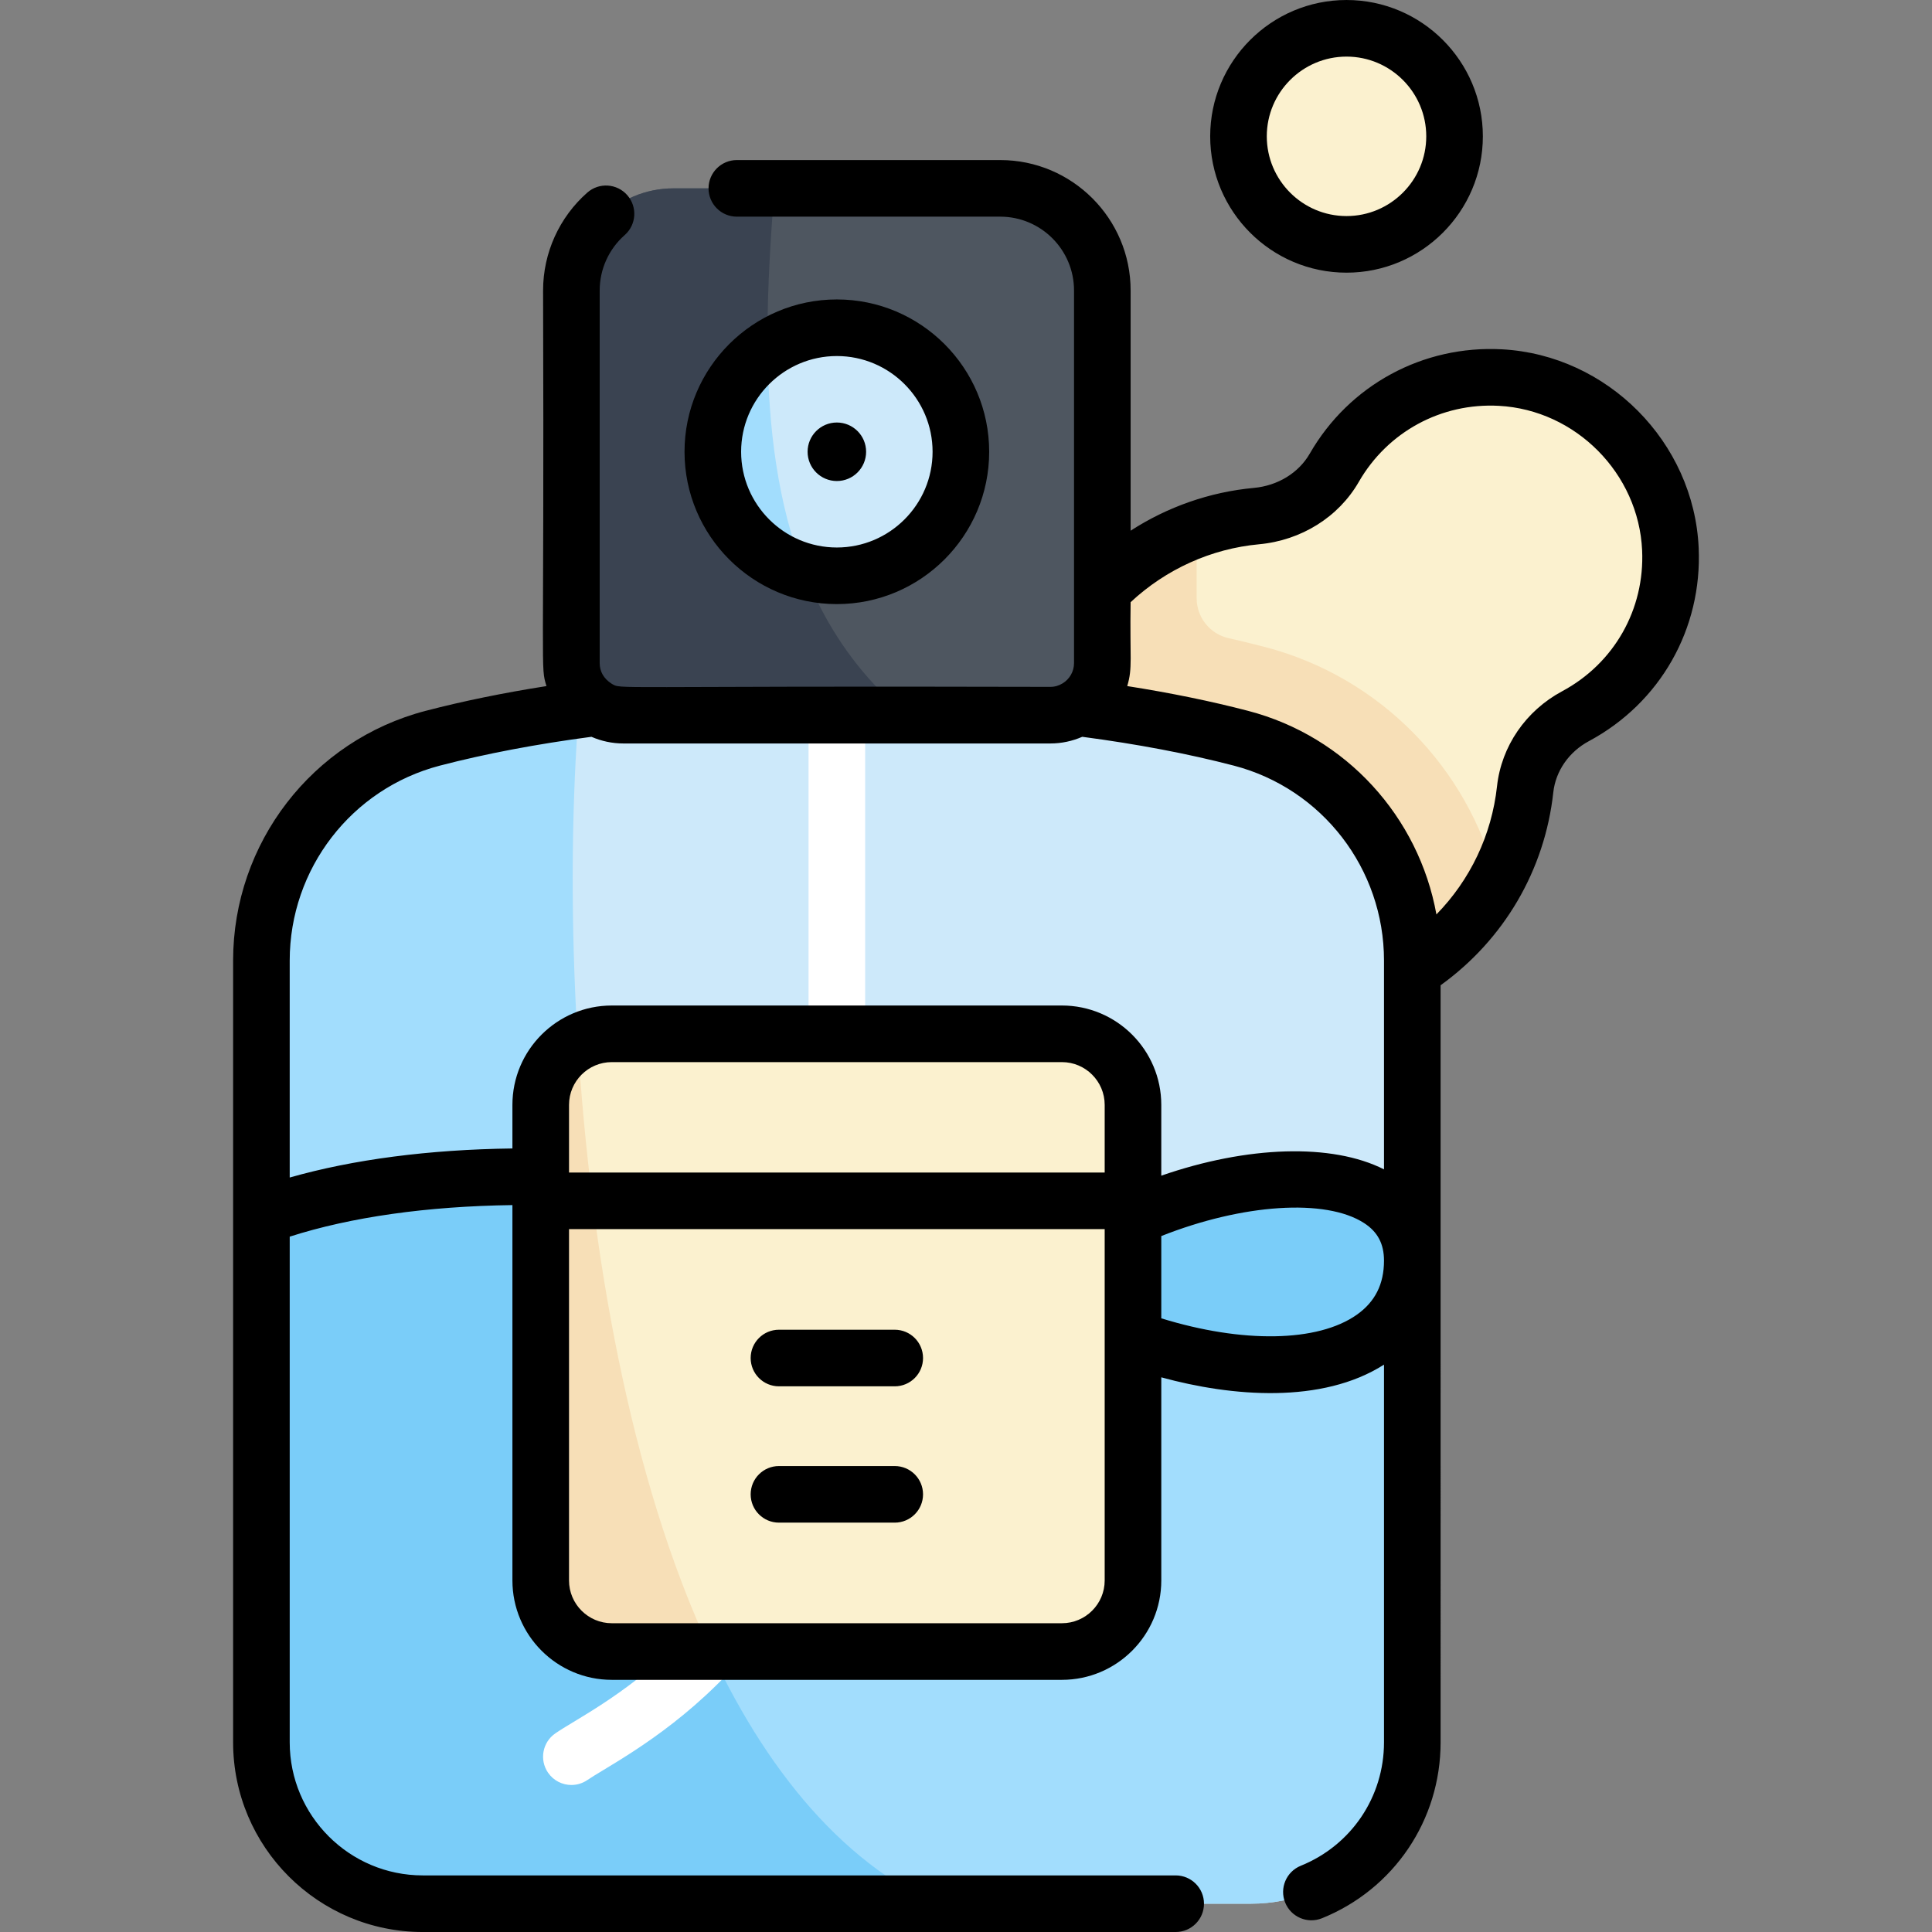 <?xml version="1.0" encoding="iso-8859-1"?>
<!-- Generator: Adobe Illustrator 23.1.0, SVG Export Plug-In . SVG Version: 6.00 Build 0)  -->
<svg version="1.1" id="Capa_1" xmlns="http://www.w3.org/2000/svg" xmlns:xlink="http://www.w3.org/1999/xlink" x="0px" y="0px"
	 viewBox="0 0 512 512" style="enable-background:new 0 0 512 512;" xml:space="preserve">
<rect x="0" y="0" width="512" height="512" fill="#808080" stroke="none"/>
<g>
	<path style="fill:#FBF1CF;" d="M442.672,145.491c-1.106-24.291-20.75-44.116-45.031-45.429
		c-18.809-1.017-35.398,8.864-44.042,23.898c-4.271,7.428-12.08,12.02-20.612,12.809c-32.906,3.044-59.245,30.762-59.296,65.066
		c-0.053,35.541,28.873,64.987,64.409,65.534c34.312,0.528,62.48-25.305,66.081-58.189c0.909-8.298,5.988-15.433,13.344-19.379
		C433.132,181.429,443.544,164.634,442.672,145.491z"/>
	<path style="fill:#F7DFB7;" d="M396.598,233.24c-7.597-29.724-30.755-53.797-61.434-61.794c-3.126-0.815-6.33-1.594-9.607-2.335
		c-4.933-1.117-8.431-5.512-8.431-10.569v-18.245c-25.241,9.033-43.577,33.215-43.434,61.973c0.177,35.442,29.1,64.624,64.539,65.1
		C363.489,267.71,385.389,253.756,396.598,233.24z"/>
	<circle style="fill:#FBF1CF;" cx="356.843" cy="36.13" r="28.63"/>
	<path style="fill:#CDE9FA;" d="M374.273,254.557c0-27.676-18.634-51.938-45.415-58.919c-32.062-8.357-70.282-11.955-107.083-11.955
		s-75.021,3.597-107.083,11.955c-26.781,6.981-45.415,31.243-45.415,58.919v207.175c0,23.62,19.148,42.768,42.768,42.768h219.461
		c23.62,0,42.768-19.148,42.768-42.768V254.557z"/>
	<path style="fill:#A2DDFD;" d="M153.42,188.122c-13.519,1.864-26.568,4.346-38.729,7.515
		c-26.781,6.981-45.415,31.243-45.415,58.919v207.175c0,23.62,19.148,42.768,42.768,42.768h135.505
		C159.189,462.358,146.361,277.242,153.42,188.122z"/>
	<path style="fill:#7ACDF9;" d="M374.273,334.09c0,33.212-52.46,37.608-103.063,6.751
		C308.279,308.372,374.273,300.878,374.273,334.09z"/>
	<path style="fill:#A2DDFD;" d="M271.21,340.841c-42.413-25.863-143.537-40.044-201.934-18.482v139.373
		c0,23.62,19.148,42.768,42.768,42.768h219.461c23.62,0,42.768-19.148,42.768-42.768V334.09
		C374.273,367.301,321.812,371.698,271.21,340.841z"/>
	<path style="fill:#7ACDF9;" d="M156.321,312.242c-31.539-1.59-62.933,1.215-87.044,10.117v139.373
		c0,23.62,19.148,42.768,42.768,42.768h135.505C191.391,477.716,165.743,393.184,156.321,312.242z"/>
	<path style="fill:#FFFFFF;" d="M151.429,473.038c-2.387,0-4.733-1.137-6.188-3.252c-2.347-3.414-1.481-8.083,1.933-10.429
		c1.294-0.89,2.885-1.852,4.899-3.069c17.012-10.284,62.201-37.603,62.201-112.196V183.683c0-4.142,3.357-7.5,7.5-7.5
		c4.143,0,7.5,3.358,7.5,7.5v160.409c0,35.408-9.352,65.49-27.794,89.409c-15.087,19.567-32.365,30.012-41.647,35.624
		c-1.732,1.047-3.23,1.952-4.163,2.594C154.373,472.61,152.893,473.038,151.429,473.038z"/>
	<path style="fill:#4E5660;" d="M265.078,49.918h-86.606c-14.939,0-27.049,12.11-27.049,27.049v98.77
		c0,7.616,6.174,13.79,13.791,13.79h113.123c7.616,0,13.79-6.174,13.79-13.79v-98.77C292.127,62.028,280.016,49.918,265.078,49.918z
		"/>
	<path style="fill:#3A4351;" d="M205.253,49.918h-26.781c-14.939,0-27.049,12.11-27.049,27.049v98.77
		c0,7.616,6.174,13.79,13.79,13.79h75.077C200.474,156.527,201.126,101.357,205.253,49.918z"/>
	<path style="fill:#FBF1CF;" d="M281.418,273.972H162.131c-10.402,0-18.834,8.432-18.834,18.834v126.032
		c0,10.402,8.432,18.834,18.834,18.834h119.287c10.402,0,18.834-8.432,18.834-18.834V292.806
		C300.252,282.404,291.82,273.972,281.418,273.972z"/>
	<path style="fill:#F7DFB7;" d="M162.131,437.672h26.28c-21.731-46.294-31.902-106.934-35.286-161.41
		c-5.855,3.194-9.828,9.404-9.828,16.544v126.032C143.297,429.239,151.729,437.672,162.131,437.672z"/>
	
		<ellipse transform="matrix(0.973 -0.23 0.23 0.973 -21.574 54.156)" style="fill:#CDE9FA;" cx="221.775" cy="119.723" rx="32.868" ry="32.868"/>
	<path style="fill:#A2DDFD;" d="M203.404,92.464c-8.747,5.906-14.498,15.911-14.498,27.259c0,15.151,10.254,27.899,24.198,31.704
		C206.053,133.446,203.623,113.228,203.404,92.464z"/>
	<path d="M206.434,367.39h30.681c4.143,0,7.5-3.358,7.5-7.5c0-4.142-3.357-7.5-7.5-7.5h-30.681c-4.143,0-7.5,3.358-7.5,7.5
		C198.934,364.032,202.292,367.39,206.434,367.39z M356.843,72.261c19.922,0,36.13-16.208,36.13-36.13
		c0-19.922-16.208-36.13-36.13-36.13c-19.923,0-36.131,16.208-36.131,36.13C320.713,56.053,336.921,72.261,356.843,72.261z
		 M356.843,15c11.651,0,21.13,9.479,21.13,21.13c0,11.651-9.479,21.13-21.13,21.13c-11.651,0-21.131-9.479-21.131-21.13
		C335.713,24.479,345.192,15,356.843,15z M206.434,403.516h30.681c4.143,0,7.5-3.358,7.5-7.5c0-4.142-3.357-7.5-7.5-7.5h-30.681
		c-4.143,0-7.5,3.358-7.5,7.5C198.934,400.158,202.292,403.516,206.434,403.516z M229.529,119.723c0-4.283-3.472-7.754-7.754-7.754
		c-4.282,0-7.754,3.472-7.754,7.754s3.472,7.754,7.754,7.754C226.057,127.477,229.529,124.005,229.529,119.723z M262.143,119.723
		c0-22.259-18.109-40.368-40.368-40.368c-22.26,0-40.369,18.109-40.369,40.368c0,22.259,18.109,40.369,40.369,40.369
		C244.034,160.091,262.143,141.982,262.143,119.723z M196.406,119.723c0-13.988,11.381-25.368,25.369-25.368
		s25.368,11.38,25.368,25.368c0,13.988-11.38,25.369-25.368,25.369S196.406,133.711,196.406,119.723z M450.165,145.149
		c-1.274-27.971-24.167-51.065-52.118-52.577c-20.953-1.132-40.49,9.459-50.949,27.648c-2.932,5.099-8.465,8.493-14.801,9.079
		c-11.686,1.081-22.883,5.015-32.67,11.34V76.967c0-19.05-15.498-34.549-34.549-34.549H195.27c-4.143,0-7.5,3.358-7.5,7.5
		s3.357,7.5,7.5,7.5h69.808c10.779,0,19.549,8.77,19.549,19.549v98.771c0,2.244-1.185,4.212-2.959,5.326
		c-0.974,0.577-1.982,0.965-3.332,0.965c-118.818-0.318-113.47,0.761-116.25-0.84c-2.158-1.377-3.163-3.309-3.163-5.45V76.967
		c0-5.611,2.417-10.959,6.632-14.674c3.108-2.738,3.407-7.478,0.669-10.585c-2.738-3.108-7.478-3.407-10.585-0.668
		c-7.445,6.561-11.716,16.011-11.716,25.928c0.324,104.187-0.749,99.347,0.896,104.852c-11.414,1.792-22.146,3.988-32.019,6.562
		c-30.042,7.831-51.023,35.043-51.023,66.177v207.175c0,27.718,22.55,50.268,50.267,50.268H311.57c4.143,0,7.5-3.358,7.5-7.5
		s-3.357-7.5-7.5-7.5H112.044c-19.446,0-35.267-15.821-35.267-35.268v-134.01c16.227-5.204,36.397-8.058,59.02-8.364v99.479
		c0,14.521,11.814,26.335,26.335,26.335h119.286c14.521,0,26.335-11.814,26.335-26.335v-53.834
		c18.705,5.135,42.606,7.107,59.021-3.366v100.094c0,14.451-8.655,27.29-22.05,32.71c-3.84,1.554-5.692,5.926-4.139,9.766
		c1.548,3.827,5.911,5.697,9.766,4.14c19.089-7.724,31.423-26.022,31.423-46.615V261.104c16.798-12.094,27.607-30.5,29.863-51.107
		c0.622-5.672,4.148-10.751,9.434-13.586C439.993,186.26,451.141,166.618,450.165,145.149z M292.753,418.837
		c0,6.25-5.085,11.335-11.335,11.335H162.131c-6.25,0-11.335-5.085-11.335-11.335v-93.103h141.956V418.837z M292.753,310.734
		H150.797v-17.928c0-6.25,5.085-11.335,11.335-11.335h119.286c6.25,0,11.335,5.085,11.335,11.335V310.734z M359.558,348.423
		c-10.35,7.307-30.31,7.585-51.806,0.945v-21.799c21.512-8.524,43.589-10.047,53.768-3.429c3.584,2.33,5.253,5.491,5.253,9.949
		C366.773,340.308,364.413,344.997,359.558,348.423z M366.773,309.891c-13.79-6.97-36.148-6.259-59.021,1.674v-18.759
		c0-14.521-11.813-26.335-26.335-26.335H162.131c-14.521,0-26.335,11.813-26.335,26.335v11.549
		c-22.122,0.282-42.206,2.911-59.02,7.702v-57.5c0-24.309,16.369-45.553,39.807-51.662c12.1-3.154,25.609-5.715,40.158-7.636
		c2.599,1.132,5.462,1.769,8.473,1.769h113.122c3.011,0,5.874-0.637,8.473-1.769c14.549,1.921,28.058,4.482,40.158,7.636
		c23.438,6.109,39.807,27.354,39.807,51.662V309.891z M413.98,183.192c-9.644,5.173-16.094,14.583-17.254,25.171
		c-1.419,12.958-7.115,24.819-16.059,33.969c-4.672-25.829-23.888-47.167-49.918-53.952c-9.874-2.574-20.606-4.77-32.019-6.562
		c1.473-4.929,0.659-7.152,0.896-22.233c9.377-8.75,21.357-14.175,34.052-15.349c11.187-1.035,21.065-7.218,26.423-16.539
		c7.621-13.253,21.839-20.98,37.135-20.147c20.35,1.1,37.017,17.914,37.944,38.28C435.892,161.48,427.769,175.795,413.98,183.192z"
		/>
</g>
<g>
</g>
<g>
</g>
<g>
</g>
<g>
</g>
<g>
</g>
<g>
</g>
<g>
</g>
<g>
</g>
<g>
</g>
<g>
</g>
<g>
</g>
<g>
</g>
<g>
</g>
<g>
</g>
<g>
</g>
</svg>
